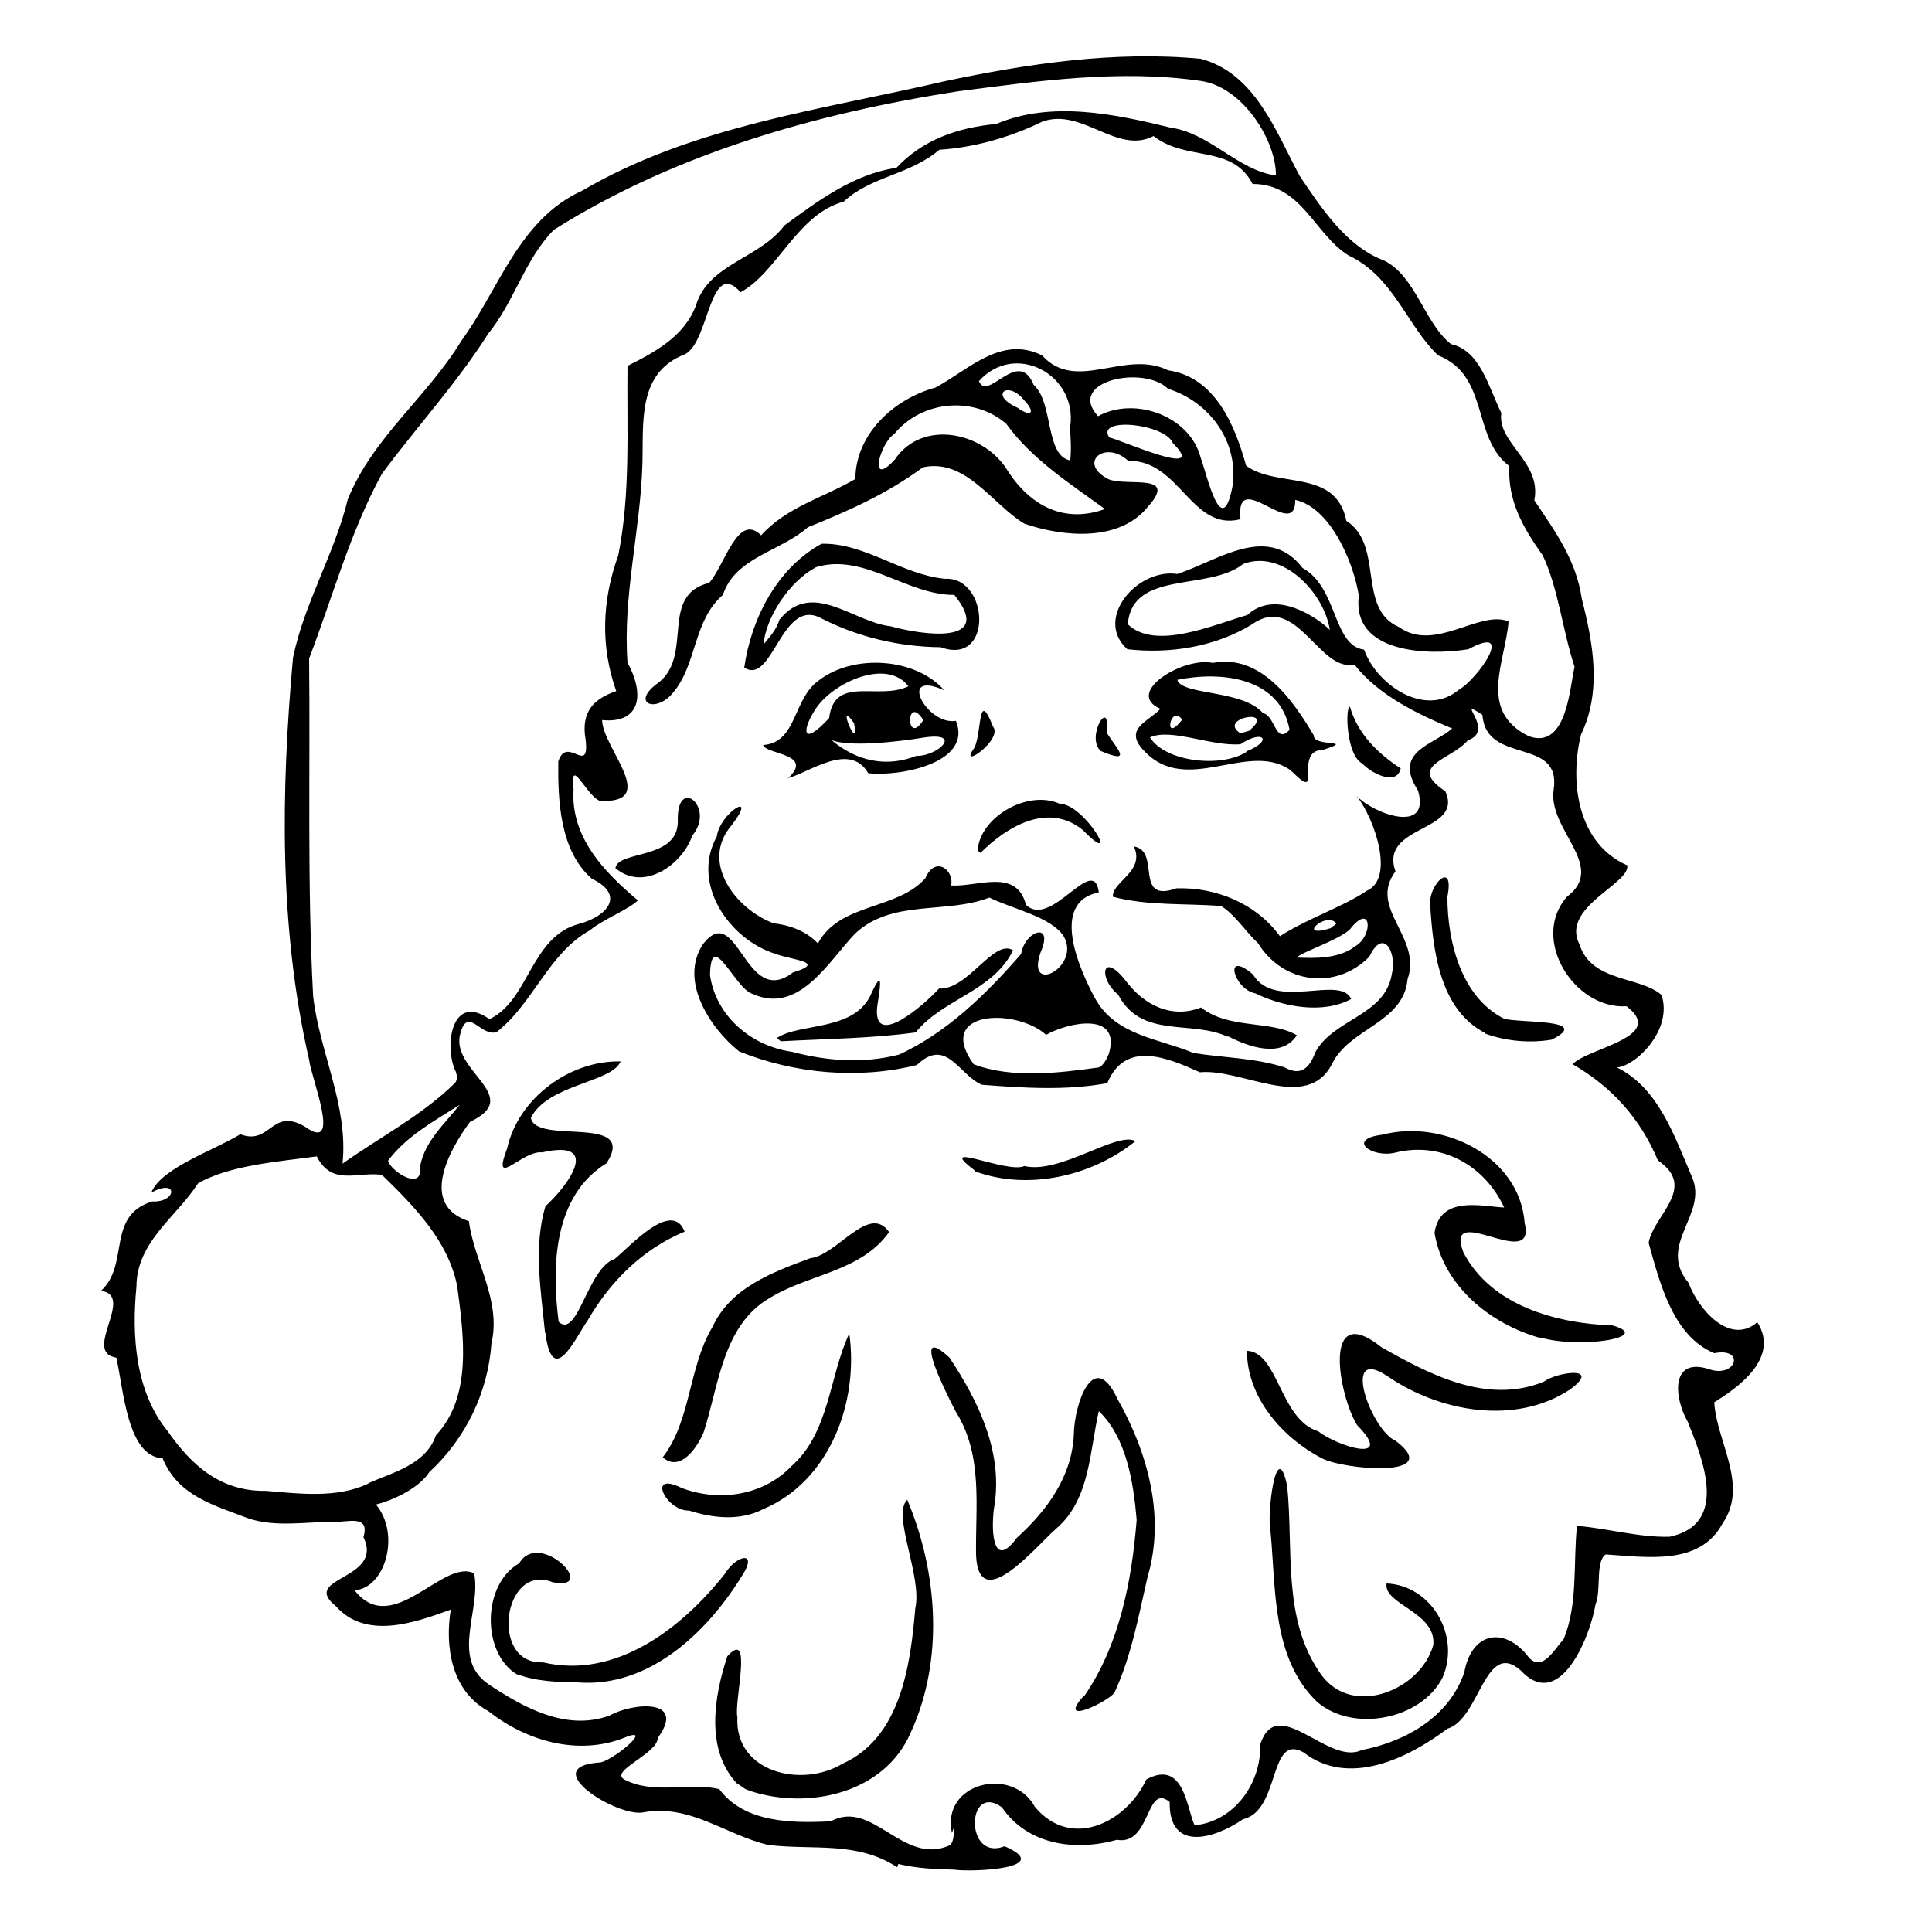 <?xml version="1.0" encoding="UTF-8" standalone="no"?>
<!-- Created with Inkscape (http://www.inkscape.org/) -->
<svg xmlns:dc="http://purl.org/dc/elements/1.1/" xmlns:cc="http://creativecommons.org/ns#" xmlns:rdf="http://www.w3.org/1999/02/22-rdf-syntax-ns#" xmlns:svg="http://www.w3.org/2000/svg" xmlns="http://www.w3.org/2000/svg" version="1.0" width="100%" height="100%" viewBox="0 0 48 48" id="svg2">
<defs id="defs16" />
<path d="M 22.29,46.39 C 21.29,45.74 20.23,45.97 19.10,45.84 18.02,45.59 17.15,44.81 15.97,45.03 c -0.65,0.11 -2.62,-1.12 -1.10,-1.24 0.29,0.02 1.43,-0.94 0.65,-0.62 -1.15,0.46 -2.44,0.09 -3.39,-0.66 -0.92,-0.50 -1.08,-1.61 -0.93,-2.52 -0.88,0.32 -2.10,0.76 -2.85,-0.08 -0.92,-0.74 1.20,-0.64 0.68,-1.72 C 9.20,37.61 8.62,37.83 8.28,37.81 7.58,37.81 6.83,37.95 6.16,37.72 5.33,37.40 4.42,37.17 4.04,36.23 3.16,36.19 3.07,34.52 2.89,33.73 2.03,33.60 3.37,32.19 2.51,32.07 3.23,31.41 2.63,30.21 3.78,29.85 4.40,29.88 4.43,29.26 3.76,29.63 3.99,29.02 5.36,28.56 5.97,28.18 6.73,28.47 6.74,27.49 7.59,28.00 8.50,28.65 7.73,26.78 7.68,26.33 6.93,23.06 6.98,19.66 7.28,16.34 7.56,14.98 8.31,13.76 8.64,12.41 9.25,10.88 10.62,9.86 11.46,8.47 c 0.94,-1.28 1.43,-3.02 3.00,-3.73 2.74,-1.61 5.95,-2.01 9.00,-2.72 2.08,-0.44 4.23,-0.76 6.37,-0.56 1.35,0.36 1.86,1.79 2.46,2.91 0.54,0.80 1.16,1.75 2.09,2.10 0.79,0.38 1.01,1.56 1.67,2.08 0.73,0.16 0.93,1.07 1.25,1.71 -0.11,0.75 1.01,1.21 0.82,2.17 0.53,0.79 1.04,1.49 1.18,2.45 0.28,1.10 0.50,2.29 -0.02,3.37 -0.29,1.17 -0.09,2.71 1.15,3.25 0.07,0.46 -1.66,1.04 -1.19,1.96 0.30,0.95 1.51,0.79 2.04,1.26 0.29,0.86 -0.64,1.77 -1.11,1.80 1.04,0.51 1.44,1.73 1.87,2.73 0.40,0.93 -0.88,1.67 -0.09,2.62 0.26,0.69 1.04,1.56 1.71,0.98 0.58,0.91 -0.54,1.66 -1.07,1.99 0.06,1.00 0.87,2.06 0.20,3.02 -0.57,1.05 -1.89,0.82 -2.90,0.76 -0.26,0.19 -0.10,0.88 -0.25,1.24 -0.13,0.80 -0.89,2.69 -1.86,1.64 -0.89,-0.78 -1.01,1.21 -1.82,1.45 -0.97,0.73 -2.45,1.46 -3.57,0.59 -0.88,-0.50 -0.57,1.45 -1.51,1.66 -0.73,0.50 -1.84,0.81 -1.82,-0.43 -0.60,-0.49 -0.46,1.09 -1.31,0.94 -1.04,0.29 -2.22,0.13 -2.86,-0.81 -0.88,-0.63 -0.93,1.36 0.07,0.97 1.26,0.55 -0.78,0.65 -1.27,0.58 -0.45,-0.01 -0.92,-0.03 -1.37,-0.14 z m 1.36,-0.85 c -0.27,-1.26 1.51,-1.67 2.06,-0.65 0.91,1.09 2.29,0.37 2.77,-0.68 0.94,-0.51 1.00,0.72 1.20,1.14 0.99,-0.10 1.66,-1.05 1.63,-2.01 0.42,-1.29 1.69,0.54 2.52,0.14 1.09,-0.21 2.17,-0.82 2.55,-1.93 0.17,-0.96 0.94,-1.16 1.55,-0.44 0.35,0.50 0.67,-0.11 0.92,-0.39 0.36,-0.88 0.23,-1.87 0.33,-2.81 0.76,0.06 1.53,0.29 2.30,0.27 1.48,-0.31 0.83,-1.92 0.45,-2.86 -0.35,-0.61 -0.43,-1.64 0.57,-1.29 0.65,0.19 0.85,-0.56 0.09,-0.41 -1.03,-0.43 -1.35,-1.74 -1.63,-2.74 0.11,-0.68 1.23,-1.37 0.23,-2.05 -0.44,-1.05 -1.16,-1.84 -2.12,-2.39 0.38,-0.41 2.35,-0.67 1.34,-1.44 -1.30,0.08 -2.40,-1.67 -1.48,-2.72 1.01,-0.76 -0.48,-1.66 -0.33,-2.66 0.20,-1.33 -1.68,-0.60 -1.77,-1.86 -0.73,-0.48 0.35,0.39 -0.36,0.63 -0.40,0.49 -1.54,0.62 -0.56,1.27 0.46,1.03 -1.65,0.82 -1.24,1.99 -0.69,0.92 0.67,1.63 0.30,2.68 -0.10,1.09 -1.45,1.21 -1.88,2.11 -0.62,1.20 -2.23,0.10 -3.28,0.20 -0.80,-0.36 -1.85,-0.81 -2.30,0.27 -1.01,0.19 -2.09,0.12 -3.12,0.04 -0.58,-0.26 -0.88,-1.19 -1.61,-0.49 -1.44,0.36 -3.04,0.22 -4.42,-0.34 -0.72,-0.58 -1.50,-1.76 -0.89,-2.67 0.86,-1.09 1.04,1.63 2.23,0.71 0.85,-0.26 0.00,-0.30 -0.43,-0.46 -1.16,-0.36 -2.11,-1.75 -1.46,-2.92 0.07,-0.58 1.05,-1.18 0.37,-0.28 -0.80,0.92 0.10,2.09 1.04,2.44 0.54,0.06 0.90,0.28 1.10,0.50 0.55,-1.02 1.96,-0.82 2.67,-1.62 0.24,-0.57 0.72,-0.21 0.64,0.18 0.67,0.04 1.62,-0.44 1.86,0.48 0.63,0.61 1.68,-1.30 1.81,-0.31 -1.23,0.25 -0.48,1.92 -0.09,2.64 0.51,0.92 1.58,0.99 2.44,1.35 0.74,0.12 1.53,0.12 2.27,0.36 0.41,0.23 0.62,0 0.76,-0.38 0.45,-0.83 1.73,-0.90 1.90,-1.94 0.13,-0.54 -0.21,-1.17 -0.56,-0.43 -0.83,0.84 -2.14,0.67 -2.76,-0.33 -0.31,-0.29 -0.57,-0.71 -0.92,-0.93 -0.89,-0.07 -1.82,0 -2.69,-0.23 -0.03,-0.37 0.81,-0.63 0.52,-1.25 0.69,0.11 -0.02,1.42 1.06,1.04 0.99,-0.03 1.98,0.38 2.57,1.19 0.66,-0.43 1.57,-0.73 2.16,-1.13 0.70,-0.31 0.19,-1.79 -0.25,-2.35 0.42,0.44 1.84,0.96 1.52,-0.14 -0.63,-0.97 0.36,-1.12 0.85,-1.54 -0.86,-0.36 -1.83,-0.82 -2.43,-1.59 -0.88,0.20 -1.43,-1.79 -2.54,-1.00 -0.91,0.56 -2.04,0.74 -3.10,0.62 -0.84,-0.75 0.24,-2.02 1.24,-1.87 0.99,-0.32 2.25,-1.28 3.11,-0.15 0.88,0.48 0.75,1.93 1.53,2.03 0.31,0.87 1.51,1.70 2.35,1.00 0.48,-0.27 1.44,-1.66 0.24,-1.01 -0.99,0.16 -2.90,0.11 -2.72,-1.33 -0.14,-0.88 -0.73,-2.20 -1.58,-2.38 0.01,1.07 -1.50,-0.86 -1.36,0.48 -1.22,0.31 -1.51,-1.48 -2.79,-1.45 -0.58,-0.54 -1.28,0.06 -0.48,0.46 0.47,0.18 1.74,-0.17 0.96,0.69 -0.71,0.87 -2.10,0.74 -3.06,0.41 -0.80,-0.48 -1.45,-1.63 -2.52,-1.40 -0.88,0.65 -1.84,1.08 -2.86,1.49 -0.69,0.61 -1.80,0.74 -2.11,1.68 -0.74,0.64 -0.64,1.71 -1.23,2.42 -0.43,0.54 -1.09,0.27 -0.37,-0.24 0.88,-0.69 0.01,-2.17 1.26,-2.48 0.39,-0.44 0.71,-1.76 1.29,-1.18 0.64,-0.71 1.56,-0.94 2.34,-1.40 0.01,-1.12 0.96,-1.99 1.99,-2.27 0.81,-0.43 1.63,-1.31 2.65,-0.80 0.85,0.94 2.05,-0.16 3.13,0.37 1.17,0.17 1.66,1.36 1.94,2.37 0.77,0.57 2.23,0.06 2.49,1.37 0.95,0.61 0.25,2.18 1.31,2.64 0.89,0.64 2.00,-0.44 2.72,-0.14 -0.08,1.01 -0.77,2.22 0.50,2.85 0.96,0.35 1.02,-1.26 1.14,-1.72 -0.30,-0.91 -0.40,-1.94 -0.79,-2.77 C 37.86,13.14 37.45,12.45 37.50,11.58 36.56,10.88 37.01,9.33 35.73,8.83 34.96,8.10 34.62,6.87 33.51,6.35 32.65,5.82 32.35,4.57 31.12,4.57 30.61,3.58 29.47,4.02 28.66,3.38 27.75,3.85 26.89,2.67 25.90,3.02 c -0.84,0.41 -1.74,0.65 -2.56,0.70 -0.76,0.64 -1.69,0.65 -2.38,1.29 -1.15,0.31 -1.65,1.76 -2.56,2.25 -0.78,-0.86 -0.77,1.23 -1.38,1.54 -1.19,0.46 -1.03,1.68 -1.06,2.74 -0.05,1.64 -0.49,3.27 -0.37,4.92 0.46,0.85 0.28,1.52 -0.63,1.43 0.00,0.68 1.45,2.07 -0.05,2.01 -0.34,-0.12 -0.76,-1.16 -0.66,-0.29 -0.08,1.18 0.76,2.06 1.60,2.76 -0.27,0.25 -0.85,0.46 -1.19,0.74 -1.04,0.58 -1.41,1.82 -2.32,2.53 -0.40,0.14 -0.74,-0.71 -0.92,0.11 -0.15,0.89 1.58,1.50 0.26,2.12 -0.53,0.71 -1.27,2.07 -0.03,2.47 0.13,1.01 0.81,1.96 0.56,3.04 -0.09,1.22 -0.64,2.36 -1.54,3.19 -0.30,0.46 -1.03,0.74 -1.33,0.81 0.62,0.74 0.23,2.08 -0.53,2.13 0.94,1.21 2.20,-0.81 2.97,-0.42 0.18,0.91 -0.59,2.10 0.35,2.75 0.87,0.58 1.94,1.18 3.02,0.78 0.57,-0.32 1.92,-0.43 1.19,0.56 -0.00,0.39 -1.21,0.82 -0.83,1.03 0.74,0.39 1.60,0.06 2.36,0.24 0.62,0.84 1.81,0.85 2.77,0.80 1.04,-0.57 1.80,1.13 2.97,0.59 0.10,-0.12 0.08,-0.29 0.09,-0.44 z m -5.34,-1.23 c -0.79,-0.84 -0.57,-2.16 -0.24,-3.16 0.65,-0.72 0.16,1.14 0.25,1.51 -0.07,1.38 1.60,1.77 2.61,1.16 1.45,-0.65 1.69,-2.45 1.81,-3.86 0.18,-0.80 -0.59,-2.32 -0.20,-2.70 0.76,1.80 0.92,3.99 0.08,5.80 -0.65,1.49 -2.52,1.91 -3.97,1.44 l -0.13,-0.05 -0.19,-0.13 z m 14.41,-2.03 c -1.11,-1.07 -1.02,-2.76 -1.15,-4.19 -0.11,-0.42 0.14,-2.46 0.41,-1.17 0.16,1.56 -0.13,3.32 0.84,4.68 0.78,1.09 2.48,0.39 2.79,-0.73 0.08,-0.82 -1.25,-1.01 -1.16,-1.53 1.12,0.05 1.84,1.30 1.39,2.34 -0.53,1.04 -2.22,1.38 -3.12,0.60 z m -5.79,-0.13 c 0.88,-1.27 1.19,-2.87 1.31,-4.39 -0.08,-0.93 -0.25,-2.04 -0.94,-2.70 -0.23,0.98 -0.21,2.19 -1.06,2.92 -0.47,0.40 -1.92,2.19 -1.99,0.66 -0.02,-1.20 0.18,-2.48 -0.50,-3.56 -0.22,-0.42 -1.16,-2.27 -0.16,-1.35 0.71,1.07 1.32,2.32 1.12,3.65 -0.09,0.49 -0.09,1.70 0.55,0.83 0.75,-0.68 1.38,-1.53 1.42,-2.59 0.01,-0.71 0.48,-2.15 1.08,-0.87 0.75,1.32 1.20,2.92 0.75,4.43 -0.22,0.96 -0.40,1.96 -0.82,2.87 -0.14,0.22 -1.46,0.86 -0.77,0.09 z m -14.07,-0.54 c -0.90,-0.52 -0.89,-2.25 0.04,-2.77 0.50,-0.86 2.01,0.70 0.83,0.47 -1.23,-0.50 -1.58,2.05 -0.24,1.99 1.82,0.43 3.46,-0.86 4.52,-2.20 0.29,-0.48 0.86,-0.59 0.40,0.09 -0.86,1.38 -2.29,2.74 -4.04,2.61 -0.50,-0.01 -1.03,-0.02 -1.51,-0.20 z m 4.25,-4.08 c -0.56,0.01 -1.06,-1.00 -0.17,-0.56 0.93,0.35 2.02,0.19 2.72,-0.54 0.95,-0.83 0.94,-2.24 1.44,-3.30 0.24,1.70 -0.48,3.67 -2.15,4.37 -0.57,0.29 -1.23,0.22 -1.83,0.03 z m 15.73,-1.30 c -0.98,-0.51 -1.86,-1.51 -1.86,-2.67 0.78,0.03 0.82,1.71 1.77,2.00 0.49,0.38 1.92,0.82 0.97,-0.15 -0.46,-0.73 -0.89,-3.13 0.60,-1.94 1.20,0.68 2.62,1.43 4.03,0.86 0.34,-0.25 1.46,-0.40 0.66,0.19 -1.36,0.90 -3.25,0.56 -4.54,-0.33 -1.18,-0.79 -0.40,1.36 0.21,1.61 1.23,0.94 -1.32,0.72 -1.86,0.42 z m -16.37,-0.03 c 0.70,-0.91 0.63,-2.22 1.23,-3.23 0.45,-0.98 1.49,-1.36 2.43,-1.71 0.67,-0.07 1.46,-1.37 1.96,-0.65 -0.70,0.99 -2.00,1.04 -2.97,1.64 -1.17,0.68 -1.26,2.18 -1.64,3.34 -0.15,0.36 -0.58,1.01 -1.02,0.61 z M 13.54,33.10 c -0.10,-1.03 -0.29,-2.12 0.01,-3.13 0.61,-0.56 1.38,-1.67 -0.08,-1.34 -0.50,-0.06 -1.27,0.96 -0.87,-0.10 0.28,-1.25 1.56,-2.19 2.82,-2.16 -0.22,0.53 -1.80,0.56 -2.23,1.40 0.11,0.69 2.67,-0.11 1.88,1.13 -1.32,0.81 -1.37,2.56 -1.19,3.94 0.47,0.44 0.72,-1.34 1.39,-1.56 0.41,-0.34 1.43,-1.48 1.74,-0.68 -1.02,0.42 -1.84,1.22 -2.40,2.19 -0.32,0.46 -0.88,1.72 -1.06,0.33 z m 24.72,0.14 C 37.02,32.89 35.86,31.95 35.64,30.63 c 0.14,-0.95 1.20,-0.65 1.73,-0.63 -0.49,-1.06 -1.57,-1.65 -2.72,-1.36 -0.58,0.13 -1.21,-0.34 -0.30,-0.45 1.50,-0.39 3.41,0.54 3.53,2.20 0.30,1.24 -2.03,-0.59 -1.52,0.73 0.69,1.32 2.30,1.76 3.70,1.81 1.04,0.29 -0.79,0.59 -1.79,0.30 z M 24.23,29.09 c -1.06,-0.80 0.79,0.08 1.22,-0.12 0.89,0.21 2.30,-0.87 2.76,-0.62 -1.07,0.87 -2.67,1.24 -3.99,0.75 z m 6.28,-3.33 c -0.92,-0.43 -2.15,0.06 -2.73,-1.05 -0.49,-0.39 -0.41,-1.08 0.16,-0.38 0.49,0.67 1.19,0.98 1.90,0.70 0.69,0.55 1.74,0.31 2.38,0.69 -0.38,0.59 -1.22,0.28 -1.72,0.02 z m 6.40,-0.09 c -1.15,-0.58 -1.31,-2.07 -1.38,-3.23 -0.01,-0.50 0.61,-1.07 0.43,-0.16 0.00,1.11 0.34,2.49 1.41,3.03 0.38,0.11 2.22,-0.00 1.18,0.52 -0.54,0.09 -1.13,0.04 -1.65,-0.15 z m -5.72,-0.99 c -0.54,-0.10 -0.81,-1.11 -0.06,-0.47 0.54,0.91 2.17,0.00 2.44,0.61 -0.70,0.38 -1.68,0.20 -2.38,-0.14 z M 15.29,21.57 c 0.06,-0.45 1.55,-0.20 1.55,-1.16 -0.04,-1.16 0.95,-0.36 0.36,0.35 -0.25,0.73 -1.22,1.41 -1.92,0.80 z m 9.00,-0.45 c 0.06,-0.82 1.24,-1.51 2.04,-1.15 0.62,-0.00 1.57,1.67 0.57,0.65 -0.88,-0.71 -1.91,-0.06 -2.54,0.57 l -0.07,-0.06 z m -4.74,-1.76 c 0.73,-0.64 -0.53,-0.61 -0.59,-0.85 0.85,-0.06 0.73,-1.15 1.39,-1.61 0.86,-0.66 2.40,-0.56 3.11,0.25 -1.19,-0.53 -0.43,0.88 0.29,0.76 0.42,1.04 -1.38,1.39 -2.18,1.30 -0.46,-0.80 -1.48,-0.00 -2.02,0.13 z m 3.25,-0.58 c 0.51,-0.01 1.12,-0.59 0.18,-0.46 -0.73,0.12 -1.86,0.24 -2.32,0.07 0.62,0.52 1.37,0.69 2.13,0.38 z m -2.20,-0.94 c 0.13,-1.08 1.22,-0.43 1.97,-0.79 -0.53,-0.69 -1.81,-0.12 -2.27,0.51 -0.38,0.54 -0.41,1.05 0.30,0.28 z m 0.62,0.13 c -0.48,-0.68 0.14,0.81 0,0 z m 1.72,-0.08 c -0.44,-0.69 -0.44,0.69 0,0 z m 9.07,1.21 c -1.04,-0.66 -2.53,0.65 -3.56,-0.42 -0.58,-0.57 0.09,-0.75 0.38,-1.07 -0.91,-0.39 0.56,-1.30 1.30,-1.14 1.19,-0.23 1.99,0.92 2.51,1.80 -0.02,0.30 1.07,0.09 0.23,0.36 -0.76,0.01 0.03,1.34 -0.76,0.55 l -0.10,-0.08 z m -1.05,-0.43 c 0.69,-0.27 0.42,-0.56 -0.14,-0.18 -0.73,0.06 -1.72,-0.41 -2.25,-0.17 0.39,0.62 1.78,0.76 2.40,0.36 z m 0.09,-0.53 c 0.68,-0.57 -0.83,-0.30 -0.23,0.08 l 0.10,-0.03 0.13,-0.04 z m 0.99,0.00 c -0.23,-1.32 -1.71,-1.47 -2.79,-1.25 0.11,0.39 1.63,0.24 2.13,0.83 0.30,0.05 0.31,0.80 0.66,0.41 z m -2.67,-0.26 c -0.29,-0.42 -0.49,0.64 0,0 z m 4.46,1.08 c -0.39,-0.23 -0.41,-1.42 -0.29,-1.40 0.19,0.67 0.69,1.16 1.26,1.53 -0.10,0.47 -0.78,0.09 -0.96,-0.13 z m -9.65,-0.34 c 0.23,-0.30 0.09,-1.59 0.49,-0.57 0.26,0.32 -0.84,1.08 -0.49,0.57 z m 3.17,0.04 c -0.39,-0.34 0.25,-1.39 0.15,-0.45 0.22,0.36 0.68,0.80 -0.15,0.45 z m -8.86,-2.07 c 0.17,-1.21 0.81,-2.47 1.92,-3.08 1.07,-0.03 2.00,0.77 3.07,0.87 1.09,-0.06 1.21,2.18 -0.11,1.70 -1.03,-0.01 -2.05,-0.25 -2.97,-0.72 -0.98,-0.53 -1.20,1.67 -1.90,1.23 z m 0.89,-1.21 c 0.81,-0.98 1.82,0.08 2.75,0.18 0.75,0.21 2.60,0.49 1.58,-0.78 -1.17,0.01 -2.25,-1.05 -3.43,-0.69 -0.69,0.36 -1.26,1.28 -1.31,1.92 0.16,-0.19 0.33,-0.38 0.40,-0.63 z M 9.15,36.85 c 0.61,-0.27 1.43,-0.46 1.68,-1.19 0.91,-0.96 0.69,-2.49 0.53,-3.70 -0.22,-1.13 -1.07,-1.99 -1.87,-2.77 -0.60,-0.09 -1.24,0.29 -1.62,-0.46 -0.95,0.13 -2.17,0.22 -2.95,0.67 -0.53,0.83 -1.53,1.45 -1.53,2.57 -0.12,1.21 -0.03,2.60 0.77,3.58 0.58,0.83 1.30,1.51 2.45,1.49 0.83,0.07 1.76,0.19 2.54,-0.18 z m 1.29,-7.88 c 0.11,-0.61 0.61,-1.05 0.98,-1.52 -0.63,0.40 -1.33,0.78 -1.78,1.39 0.07,0.26 0.88,0.79 0.80,0.13 z m 0.87,-2.37 c -0.28,-0.64 -0.08,-1.94 0.85,-1.28 0.99,-0.46 1.02,-2.06 2.24,-2.37 0.67,-0.18 1.16,-0.71 0.30,-1.12 -0.79,-0.70 -0.84,-1.92 -0.83,-2.91 0.21,-0.67 0.78,0.37 0.68,-0.54 -0.13,-0.73 0.24,-1.03 0.76,-1.21 -0.39,-1.10 -0.36,-2.24 0.05,-3.37 0.31,-1.55 0.21,-3.14 0.23,-4.71 0.68,-0.34 1.41,-0.73 1.70,-1.50 0.31,-1.04 1.58,-1.16 2.20,-1.99 0.83,-0.61 1.73,-1.28 2.78,-1.43 0.66,-0.70 1.52,-1.00 2.48,-1.09 1.37,-0.58 2.94,-0.25 4.33,0.09 0.99,0.14 1.67,1.06 2.62,1.19 0.01,-0.85 -0.81,-2.20 -1.87,-2.35 -2.00,-0.29 -4.04,0.00 -6.04,0.26 C 20.32,2.81 16.79,3.80 13.76,5.71 13.04,6.44 12.78,7.49 12.13,8.29 11.35,9.52 10.35,10.61 9.49,11.77 c -0.79,1.44 -1.22,3.05 -1.81,4.59 0.03,2.79 -0.05,5.59 0.10,8.39 0.16,1.40 0.88,2.72 0.73,4.16 0.93,-0.66 1.98,-1.20 2.80,-2.01 0.07,-0.09 0.04,-0.23 -0.01,-0.33 z m 16.23,-0.39 c 0.35,-1.10 -1.01,-0.81 -1.55,-0.50 -0.74,-0.67 -2.77,-0.62 -1.80,0.73 0.94,0.36 2.11,0.22 3.11,0.08 0.12,-0.06 0.19,-0.20 0.24,-0.32 z m -5.20,-0.01 c 1.19,-0.55 2.17,-1.51 3.03,-2.50 0.09,-0.58 0.83,-0.82 0.48,-0.03 -0.37,1.08 1.03,0.34 0.57,-0.42 -0.33,-0.48 -1.25,-0.66 -1.84,-0.95 -1.08,0.42 -2.42,0.03 -3.34,0.90 -0.66,0.69 -1.39,2.02 -2.55,1.49 -0.43,-0.13 -1.03,-1.66 -1.05,-0.46 0.15,1.02 1.03,1.76 2.03,1.90 0.87,0.23 1.78,0.30 2.67,0.07 z m -3.04,-0.41 c 0.57,-0.39 1.94,-0.15 2.35,-1.11 0.28,-0.61 0.23,-0.23 0.16,0.22 -0.22,1.28 1.18,0.04 1.52,-0.34 0.72,0.04 1.36,-1.25 1.84,-0.95 -0.51,1.03 -1.74,1.20 -2.42,2.04 -1.09,0.15 -2.25,0.16 -3.35,0.22 l -0.09,-0.07 z m 14.31,-2.25 c 0.52,-0.22 0.49,-1.18 -0.08,-0.44 -0.33,0.28 -1.13,0.53 -1.32,0.69 0.48,0.02 0.99,0.03 1.41,-0.24 z m -0.41,-0.59 c -0.22,-0.34 -1.04,0.39 -0.14,0.11 l 0.14,-0.11 z m -2.21,-7.67 c 0.71,-0.66 1.76,0.08 2.05,0.37 -0.14,-0.92 -1.17,-2.01 -2.15,-1.64 -0.87,0.69 -2.76,0.14 -2.87,1.50 0.69,0.66 2.13,0.01 2.97,-0.23 z m -3.52,-2.62 c -0.86,-0.63 -1.82,-1.23 -2.47,-2.13 -0.81,-0.70 -2.10,-0.58 -2.78,0.25 -0.36,0.23 -0.66,1.37 0.01,0.64 0.69,-1.03 2.25,-0.68 2.82,0.30 0.56,0.85 1.40,1.30 2.42,0.92 z m 3.16,-0.66 c 0.12,-1.07 -0.61,-2.03 -1.61,-2.34 -0.61,-0.60 -2.54,-0.19 -1.74,0.68 0.91,-0.50 2.28,-0.01 2.55,1.03 0.16,0.43 0.54,2.18 0.81,0.61 z m -4.04,-1.41 c 0.18,-1.28 -1.37,-2.12 -2.27,-1.12 0.22,0.53 0.98,-0.85 1.36,0.09 0.50,0.45 0.28,1.76 0.91,1.88 0.03,-0.28 0.01,-0.57 -0.01,-0.86 z m 2.55,0.42 c -0.20,-0.49 -1.93,-0.66 -1.58,-0.14 0.25,0.04 2.50,1.06 1.58,0.14 z M 25.44,9.94 c -0.40,-0.50 -0.88,-0.13 -0.16,0.19 0.34,0.25 0.46,0.12 0.16,-0.19 z" />
</svg>
